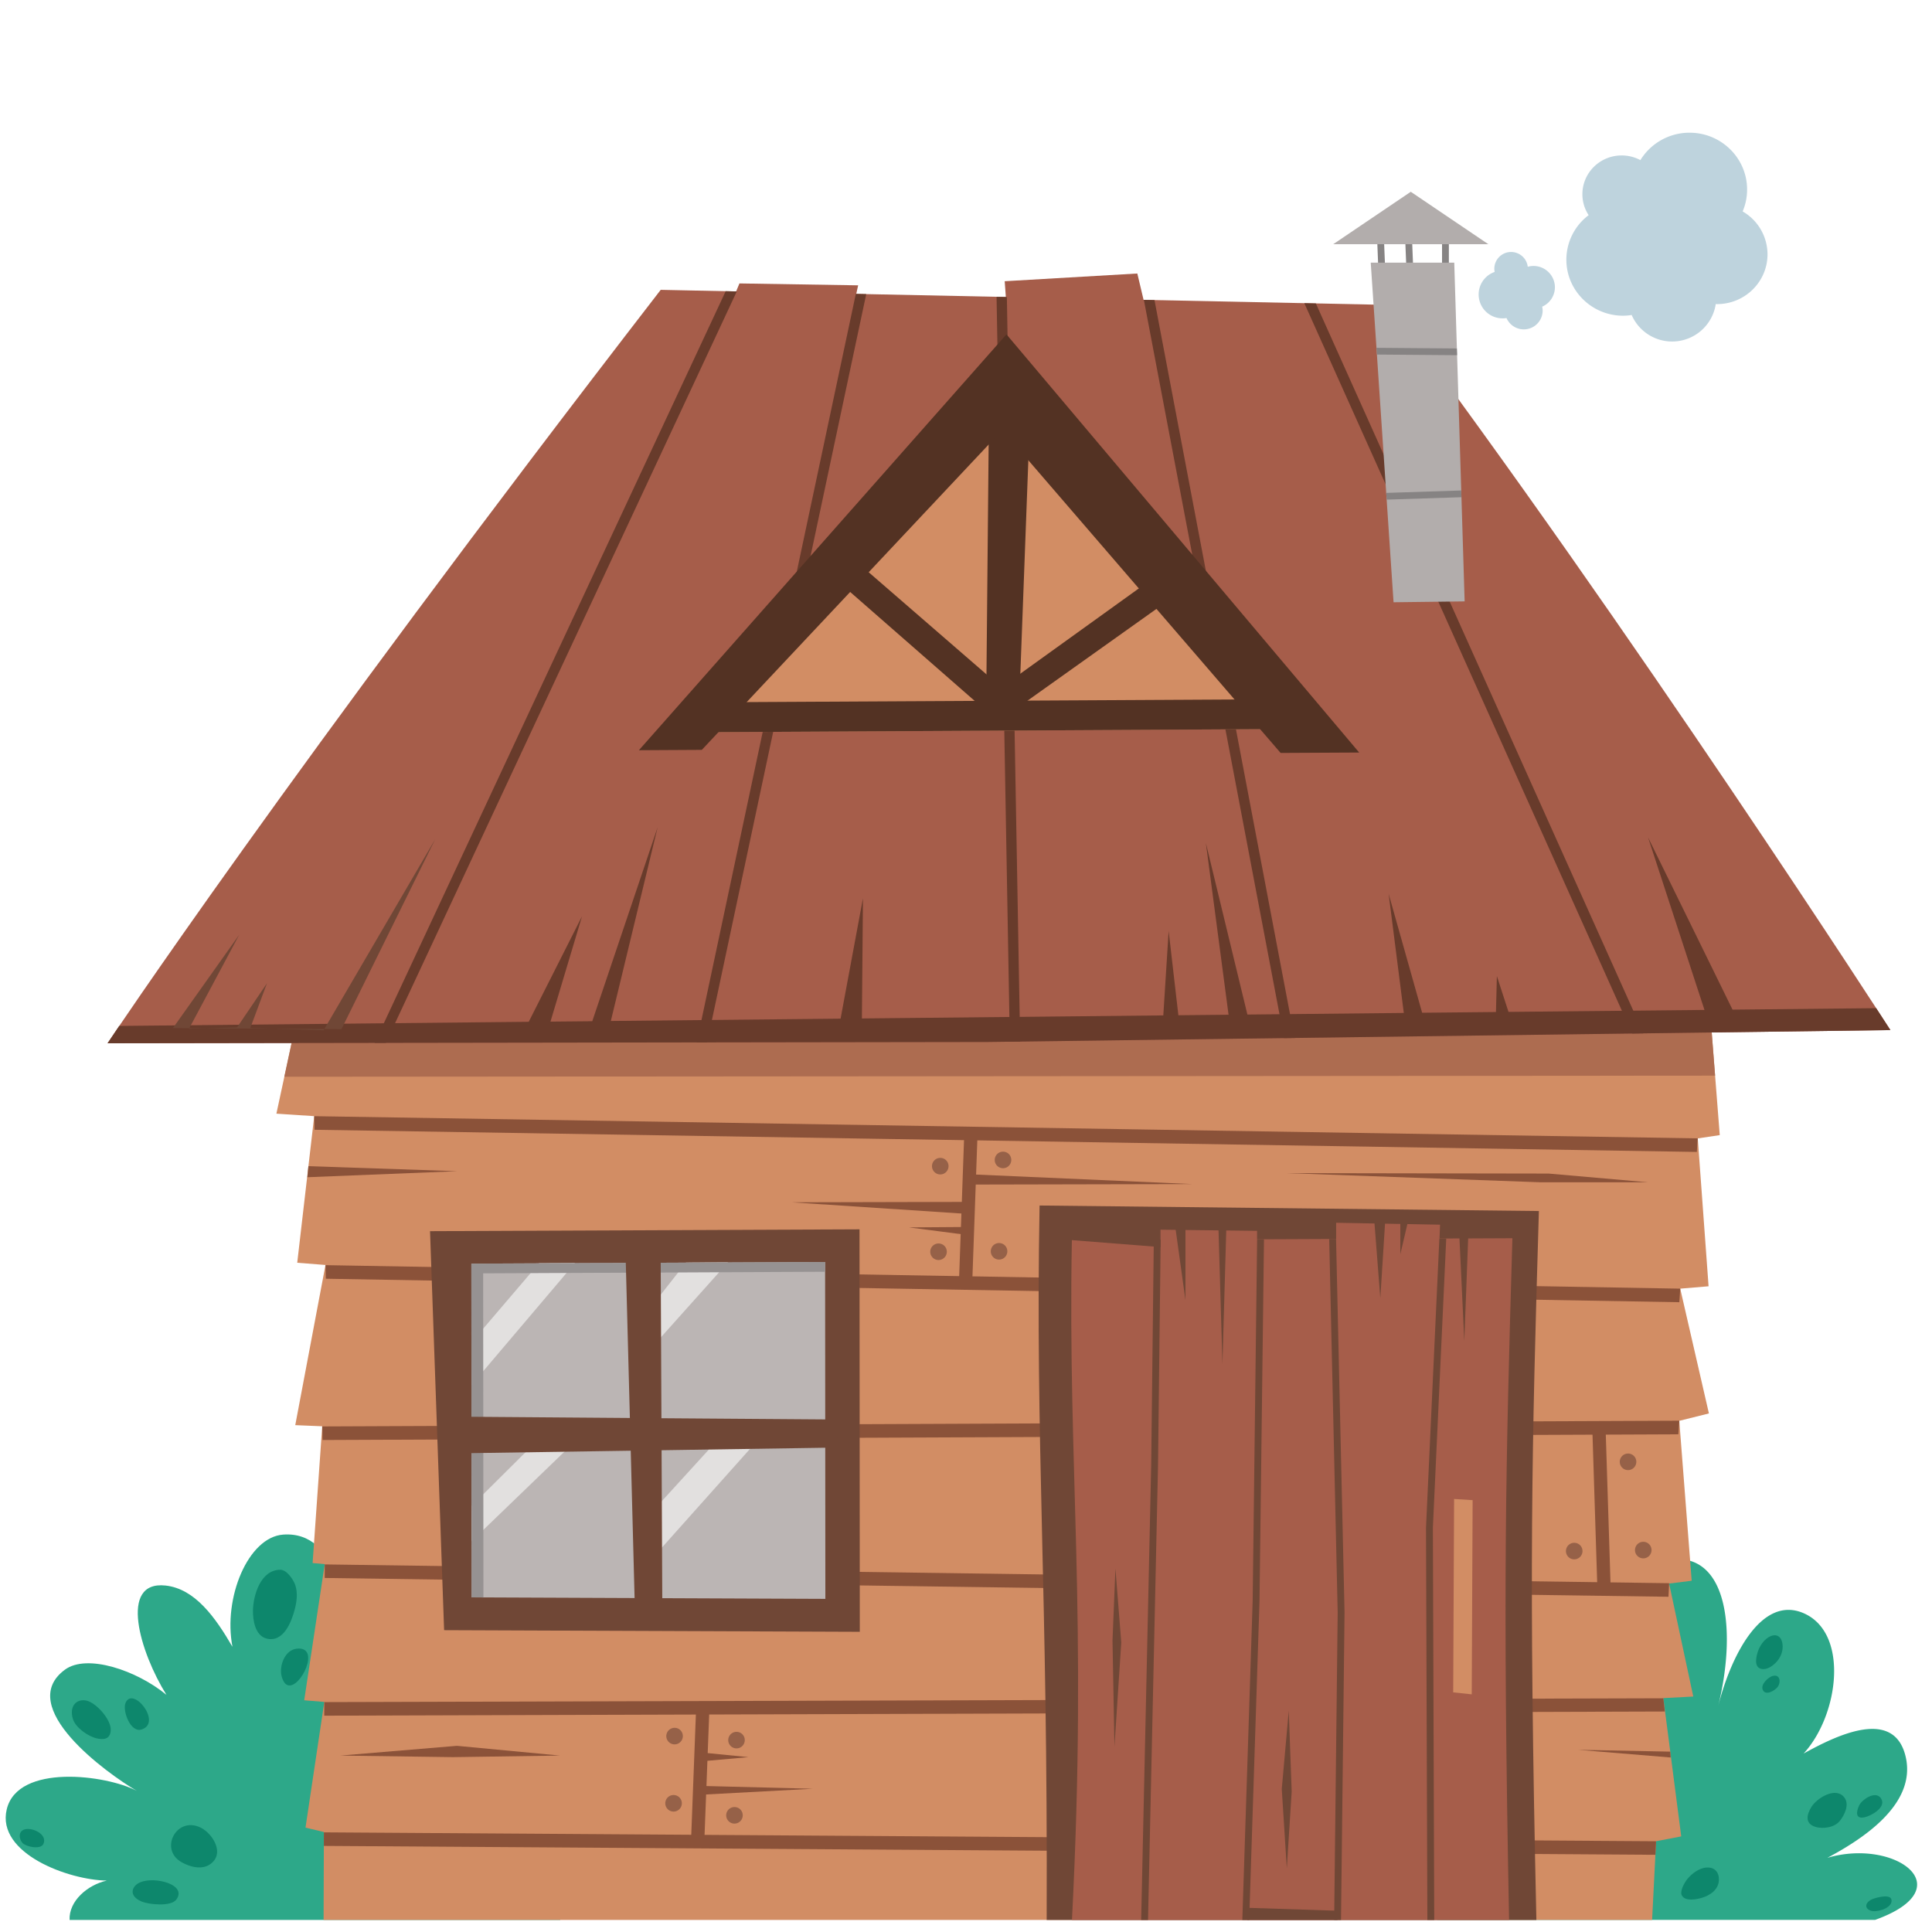 <svg id="Layer_3" data-name="Layer 3" xmlns="http://www.w3.org/2000/svg" viewBox="0 0 2400 2400"><defs><style>.cls-1{fill:#2da889;}.cls-2{fill:#d28d64;}.cls-3{fill:#8b5239;}.cls-4{fill:#ad6c50;}.cls-5{fill:#a65d4a;}.cls-6{fill:#704736;}.cls-7{fill:#683b2b;}.cls-8{fill:#bbb5b4;}.cls-9{fill:#e2e0df;}.cls-10{fill:#969292;}.cls-11{fill:#533223;}.cls-12{fill:#0d876c;}.cls-13{fill:#bed3dd;}.cls-14{fill:#868383;}.cls-15{fill:#b2adac;}.cls-16{fill:#966148;}</style></defs><title>licensed</title><path class="cls-1" d="M132.71,2336.13c-47.26-.56-137.41-33.59-124.36-88.43,13.67-57.38,124-42.85,161.48-23.07-37-21.7-151.72-104.38-89.21-150.47,27.39-20.2,89.31.8,126.16,31.25-32.85-52.63-59.73-142.14-1.13-135.8,36.71,4,62,39.78,83.12,76.09-11.78-60.82,19.46-136.18,63-139.37,68.56-5,86.21,93.78,71.67,184.16,10.29-64.06,41.67-139.53,95.87-117,59.06,24.62,55.31,127,15.66,174.9,37.66-21.93,107.06-58.35,127.06,4.06,19.31,60.15-46.65,103.75-86,125.93,84.28-25.72,177.76,41.57,56.48,80.65,27.72-3.17,51.93,8.89,63.55,26H86.45C85.38,2361.44,108.94,2341.34,132.71,2336.13Z"/><path class="cls-1" d="M1821.37,2365.47c-47.2-.57-134.46-33.5-116.51-88.18,18.74-57.22,127.84-42.76,163.54-23-35.1-21.62-142.44-104.09-75.82-150,29.19-20.12,89.25.78,123.43,31.16-28.17-52.5-47.12-141.76,11-135.4,36.36,4,58.44,39.66,76.37,75.86-6.35-60.62,31.6-135.79,75.37-139,69.06-5,77.91,93.51,55.31,183.61,16-63.82,54.12-139.11,106.36-116.59,56.89,24.54,44,126.6.08,174.39,39.62-21.88,112.31-58.16,126.79,4,13.93,60-55.94,103.45-97.27,125.56,84.21-24.93,169.18,37.77,59.2,77.11h-544A75.35,75.35,0,0,1,1821.37,2365.47Z"/><polygon class="cls-2" points="402.34 2275.8 379.51 2270.34 402.86 2114.19 377.9 2112.16 403.4 1943.02 388.33 1941.66 400.27 1771.77 366.78 1770.38 404.33 1571.4 369.23 1568.63 390.33 1386.52 343.35 1383.44 385.23 1188.94 2121.8 1224.32 2136.34 1410.09 2109.04 1414.15 2122.45 1597.86 2087.25 1600.81 2122.87 1755.82 2086.07 1765 2101.48 1963.65 2073.45 1967.16 2103.46 2107.51 2066.26 2109.45 2088.48 2281.23 2057.25 2287.25 2052.3 2385.03 401.97 2385.03 402.34 2275.8"/><polyline class="cls-3" points="1198.46 1493.05 983.29 1493.55 1196.95 1507.64 1197.46 1524.22 1129.08 1524.72 1198.96 1533.78"/><polygon class="cls-3" points="1210.33 1458.99 1481.49 1470.92 1208.63 1471.5 1210.33 1458.99"/><polyline class="cls-3" points="875.94 2177.45 929.75 2182.78 875.46 2187.63 875.94 2218.65 1009.74 2222.04 874 2229.31"/><polygon class="cls-4" points="2121.8 1224.32 385.23 1188.94 353.23 1337.57 2130.55 1336.21 2121.8 1224.32"/><path class="cls-5" d="M1725.19,378.8l-304.6-6.31-7.77-32.73-164.75,9.59,1.43,19.58-185.83-3.83,2.36-10.64-147.46-2.37L914.45,362l-93.69-1.95C354.88,963.25,133.61,1296,133.61,1296l1093.82-1.62,1120.92-14.77S2026.52,780.38,1725.19,378.8Z"/><polygon class="cls-3" points="2109.04 1414.13 390.33 1386.56 390.77 1403.44 2107.89 1430.98 2109.04 1414.13"/><polygon class="cls-3" points="2087.26 1600.81 404.33 1571.62 404.77 1588.49 2086.11 1617.66 2087.26 1600.81"/><polygon class="cls-3" points="2086.07 1764.86 400.26 1771.97 400.7 1788.83 2084.93 1781.72 2086.07 1764.86"/><polygon class="cls-3" points="2073.48 1966.72 403.4 1943.38 403.33 1960.21 2072.64 1983.56 2073.48 1966.72"/><polygon class="cls-3" points="2066.26 2109.66 402.85 2114.42 402.79 2131.27 2068.12 2126.1 2066.26 2109.66"/><polygon class="cls-3" points="2057.25 2287.27 402.33 2276.2 402.29 2293.06 2056.39 2304.11 2057.25 2287.27"/><path class="cls-6" d="M1291.39,1497.52l620.28,6.86c-8.78,294.1-12.77,449.74-3.12,880.64H1300.21C1301.73,1973.24,1285.92,1795.3,1291.39,1497.52Z"/><path class="cls-5" d="M1878.75,1538.17l-54.94.25L1819,1666l-6-127.57-24.79.1.68-17.18-40.58-.76-8.78,37.42v-37.58l-19-.35-5.85,92.54-7.23-92.78-47.64-.87v20.11l-98.24.43V1529l-38.27-.46-4.75,166.06-4.85-166.17-41.08-.48v87.2l-12.13-87.36-18.85-.22v21.62l-110.12-8.65c-5.32,286.06,19.73,462.33.11,844.5h543C1866.64,1970.84,1870.46,1821.08,1878.75,1538.17Z"/><polygon class="cls-2" points="1806.33 1862.09 1805.22 2102.32 1828.25 2104.77 1829.35 1863.53 1806.33 1862.09"/><polygon class="cls-6" points="1430.04 1820.52 1433.3 1540.1 1441.82 1540.05 1438.54 1820.64 1426.13 2385.03 1417.59 2385.03 1430.04 1820.52"/><polygon class="cls-6" points="1556.11 1988.31 1561.64 1539.56 1570.17 1539.51 1564.62 1988.47 1551.79 2385.03 1543.26 2385.03 1556.11 1988.31"/><polygon class="cls-6" points="1661.71 2003.07 1651.18 1539.15 1659.7 1539.11 1670.24 2003.02 1665.86 2385.03 1657.34 2385.03 1661.71 2003.07"/><polygon class="cls-6" points="1771.44 1897.65 1788.03 1538.56 1796.57 1538.53 1779.98 1897.79 1781.65 2385.03 1773.12 2385.03 1771.44 1897.65"/><polygon class="cls-7" points="901.48 361.73 465.43 1295.49 479.36 1295.47 915.25 362.04 901.48 361.73"/><polygon class="cls-7" points="1063.14 365.09 865.48 1294.89 878.47 1294.88 1076.07 365.36 1063.14 365.09"/><polygon class="cls-7" points="1267.24 1293.87 1250.76 368.97 1237.96 368.72 1254.44 1294.01 1267.24 1293.87"/><polygon class="cls-7" points="1608.12 1289.39 1434.14 372.77 1420.96 372.5 1595.06 1289.54 1608.12 1289.39"/><polygon class="cls-7" points="2041.59 1283.67 1634.6 376.93 1620.27 376.62 2027.47 1283.84 2041.59 1283.67"/><path class="cls-7" d="M2330.66,1252.39l-178.44,1.81-104.95-214,70.09,214.37L1873.91,1257l-14.43-44.48-1.14,44.63-91.71.92L1725,1110.24l18.85,148.07-194.29,2-51.58-213.11,28.18,213.34-62.34.63-12.08-104.67-6.64,104.86-374.41,3.79,1.3-149.29-27.79,149.55-285.4,2.88,58.15-240.7-81.22,241-51.91.5L723,1138.26l-66.19,131.06-508.71,5.13c-9.67,14.25-14.52,21.55-14.52,21.55l1093.82-1.62,1120.92-14.77S2342.11,1270,2330.66,1252.39Z"/><polygon class="cls-6" points="534.2 1529.4 551.68 2025.05 1068.07 2027.08 1067.71 1527.12 534.2 1529.4"/><polygon class="cls-8" points="585.53 1569.72 585.86 1984.33 1025.29 1986.17 1024.98 1567.65 585.53 1569.72"/><polygon class="cls-9" points="669.55 1569.31 585.6 1667.65 585.65 1720.58 714.14 1569.1 669.55 1569.31"/><polygon class="cls-9" points="852.11 1568.45 802.47 1631.59 803.46 1680.85 904.24 1568.23 852.11 1568.45"/><polygon class="cls-9" points="678.73 1778.28 585.78 1870.69 585.81 1914.55 727.04 1778.39 678.73 1778.28"/><polygon class="cls-9" points="900.5 1778.81 807.36 1880.97 808.48 1937.86 950.41 1778.89 900.5 1778.81"/><polygon class="cls-10" points="600.2 1581.79 1024.98 1579.81 1024.98 1567.65 585.53 1569.72 585.86 1984.33 600.53 1984.4 600.2 1581.79"/><polygon class="cls-6" points="1040.3 1763.37 821.65 1761.77 820.74 1565.82 777.25 1563.54 782.46 1761.47 575.71 1759.89 573.57 1805.31 783.52 1802.12 788.57 1995.2 822.74 1995.8 821.85 1801.53 1039.86 1798.2 1040.3 1763.37"/><path class="cls-2" d="M1240.91,491.45c-8.45,8.36-381.58,418.22-381.58,418.22l750.77-4.1Z"/><polygon class="cls-11" points="1228.38 526.1 1225.02 881.46 1265.88 880.13 1279.04 529.1 1228.38 526.1"/><path class="cls-11" d="M893.29,872.36l-34,37.31,750.77-4.1-32.89-36.9Z"/><polygon class="cls-11" points="793.67 931.95 1250.26 415.33 1688.41 934.82 1590.82 935.32 1245.07 534.21 871.81 931.51 793.67 931.95"/><polygon class="cls-11" points="1045.02 725.67 1218.41 877.34 1262.3 880.43 1459.47 740.1 1434.28 716.87 1243.96 853.79 1071.61 704.35 1045.02 725.67"/><path class="cls-12" d="M90.45,2135.07c3.19,11,19.13,22.07,29.73,24.4,7.3,1.63,16.64,2,17.38-9.94.84-13.38-18.44-34.88-30.83-37.12C94.65,2110.27,86,2119.65,90.45,2135.07Z"/><path class="cls-12" d="M176.13,2148.35c25.79-8.53-11.62-55-20.35-32.53C152.19,2125.1,161.86,2153.07,176.13,2148.35Z"/><path class="cls-12" d="M331.2,2035.5c21.25,5.32,31.1-21.47,35-36.47,2.51-9.68,3.83-20.29.59-30-2.11-6.35-10.35-19-18.54-19-24.42,0-33.64,31.54-34,50.41C314,2012.5,316.92,2031.93,331.2,2035.5Z"/><path class="cls-12" d="M357.28,2093.34c15.68,5.72,42.22-48.93,11.19-45.28-15,1.79-21.79,21.87-18.68,34C351.53,2088.73,354.19,2092.22,357.28,2093.34Z"/><path class="cls-12" d="M221.3,2310.37a28.48,28.48,0,0,0,4.55,3.07c12.27,6.79,29.15,10.59,39.56-1.58,11.34-13.25-2-33.92-15.15-41C221.62,2255.57,199.57,2292.63,221.3,2310.37Z"/><path class="cls-12" d="M175.89,2362.13c9.15,3.87,36.18,6.45,42.87-2.1,14.58-18.67-25.91-29.37-44.24-21.89C163.55,2342.6,159.1,2355.06,175.89,2362.13Z"/><path class="cls-12" d="M54,2290.47c5.36-12.23-15.1-21.39-24.37-17.58-6.82,2.78-6.15,10.8-2.08,16.07C31.45,2294,50.55,2298.28,54,2290.47Z"/><path class="cls-12" d="M2181.51,2062.26c-.83,11.64,8.91,13.57,17.48,8.63,9.94-5.74,17-17.17,15.23-28.95C2210.87,2020.13,2183.49,2034.74,2181.51,2062.26Z"/><path class="cls-12" d="M2189.78,2099.18c3.67,8.23,15.79.33,18.81-4,3.61-5.25,3-15.23-5.85-13.4C2197,2082.94,2186.7,2092.3,2189.78,2099.18Z"/><path class="cls-12" d="M2254.92,2269.31c9.69,3.07,24.14.86,30.62-7.35,5.83-7.34,12.19-20.25,5.66-28.94-10.73-14.32-34.43.89-41,11.64C2244.65,2253.68,2241.47,2265,2254.92,2269.31Z"/><path class="cls-12" d="M2316.37,2257.48c7.84-1.76,25.58-11.55,21.19-21.7-5.64-13.08-24.43-.94-28.17,7.22C2306,2250.37,2304.34,2260.15,2316.37,2257.48Z"/><path class="cls-12" d="M2114.14,2357.52c10.74-3.17,20.83-10.51,21.17-22.25.26-9.33-5.23-15.93-15.16-15.35-9.38.5-18.58,7.51-24.24,14.5-3.12,3.86-9.69,15-6.59,20.3C2093.72,2362.34,2107.54,2359.46,2114.14,2357.52Z"/><path class="cls-12" d="M2349.55,2363c2.71-12-18.41-5.79-23.05-4.07-7.95,2.93-12.13,10.77-3,14.45C2330.35,2376.12,2347.68,2371.25,2349.55,2363Z"/><path class="cls-13" d="M1931.57,356.84a26.59,26.59,0,0,0-26.73-26.45,27,27,0,0,0-7,1,20.85,20.85,0,0,0-41.55,2.18,20.21,20.21,0,0,0,.43,4.22,29.67,29.67,0,0,0,10.21,57.68,24.92,24.92,0,0,0,4.52-.39,23.41,23.41,0,0,0,44.88-9,22.32,22.32,0,0,0-.6-5.14A26.34,26.34,0,0,0,1931.57,356.84Z"/><path class="cls-13" d="M2164.77,262.64a69,69,0,0,0,5.53-27.19c0-39-32-70.6-71.49-70.6a71.52,71.52,0,0,0-61.07,34.07,48.68,48.68,0,0,0-23.23-5.82c-27,0-48.81,21.56-48.81,48.19a47.32,47.32,0,0,0,7.78,26,69.22,69.22,0,0,0-27.69,55.26c0,38.45,31.56,69.64,70.53,69.64a71.39,71.39,0,0,0,10.6-.89,54.82,54.82,0,0,0,104.46-13.62c.56,0,1.06.09,1.6.09,34.62,0,62.68-27.71,62.68-61.88A61.71,61.71,0,0,0,2164.77,262.64Z"/><polygon class="cls-14" points="1712.24 335.13 1710.92 301.74 1719.38 301.4 1720.73 334.81 1712.24 335.13"/><polygon class="cls-14" points="1747.12 335.13 1745.77 301.74 1754.27 301.4 1755.58 334.81 1747.12 335.13"/><rect class="cls-14" x="1791.35" y="299.09" width="8.48" height="35.88"/><polygon class="cls-15" points="1702.77 326.28 1731.12 748.16 1819.43 747.07 1806.53 326.28 1702.77 326.28"/><polygon class="cls-15" points="1656.19 303.35 1752.52 238.23 1848.84 303.35 1656.19 303.35"/><polygon class="cls-14" points="1809.77 432.88 1709.88 432.07 1710.44 440.45 1810.05 441.24 1809.77 432.88"/><polygon class="cls-14" points="1815.19 609.28 1721.99 612.31 1722.58 620.66 1815.46 617.65 1815.19 609.28"/><polygon class="cls-3" points="874.88 2288.59 858.36 2288.59 864.71 2122.89 881.24 2122.89 874.88 2288.59"/><polygon class="cls-3" points="1207.85 1590.62 1191.33 1590.62 1197.68 1412.37 1214.2 1412.37 1207.85 1590.62"/><polygon class="cls-3" points="2000.89 1974.75 1984.36 1974.75 1978.01 1773.9 1994.52 1773.9 2000.89 1974.75"/><path class="cls-16" d="M1178.31,1448.52a10.28,10.28,0,1,1-10.27-10.15A10.22,10.22,0,0,1,1178.31,1448.52Z"/><path class="cls-16" d="M1176.16,1554.84a10.28,10.28,0,1,1-10.28-10.15A10.2,10.2,0,0,1,1176.16,1554.84Z"/><path class="cls-16" d="M925.19,2161.5a10.28,10.28,0,1,1-10.29-10.14A10.22,10.22,0,0,1,925.19,2161.5Z"/><path class="cls-16" d="M1965.83,1926.67a10.28,10.28,0,1,1-10.26-10.15A10.2,10.2,0,0,1,1965.83,1926.67Z"/><path class="cls-16" d="M2032.69,1815.81a10.28,10.28,0,1,1-10.28-10.16A10.22,10.22,0,0,1,2032.69,1815.81Z"/><path class="cls-16" d="M2051.6,1925.43a10.28,10.28,0,1,1-10.27-10.14A10.22,10.22,0,0,1,2051.6,1925.43Z"/><path class="cls-16" d="M922.66,2254.94a10.28,10.28,0,1,1-10.27-10.16A10.21,10.21,0,0,1,922.66,2254.94Z"/><path class="cls-16" d="M847,2240a10.28,10.28,0,1,1-10.29-10.15A10.22,10.22,0,0,1,847,2240Z"/><path class="cls-16" d="M848.26,2156.52A10.28,10.28,0,1,1,838,2146.37,10.22,10.22,0,0,1,848.26,2156.52Z"/><path class="cls-16" d="M1251.34,1554.31a10.28,10.28,0,1,1-10.27-10.16A10.21,10.21,0,0,1,1251.34,1554.31Z"/><path class="cls-16" d="M1256.25,1440.79a10.28,10.28,0,1,1-10.28-10.15A10.21,10.21,0,0,1,1256.25,1440.79Z"/><polygon class="cls-3" points="695.61 2180.84 567.63 2168.72 422.68 2180.84 562.78 2182.78 695.61 2180.84"/><polygon class="cls-3" points="2047.12 1468.65 1923.76 1457.85 1598.6 1457.29 1912.96 1468.65 2047.12 1468.65"/><polygon class="cls-3" points="383.1 1448.66 568.14 1454.9 381.85 1462.4 383.1 1448.66"/><polygon class="cls-3" points="2074.84 2175.94 1960.33 2173.7 2075.4 2183.22 2074.84 2175.94"/><polyline class="cls-6" points="214.82 1277.14 297.15 1161.19 234.74 1278.04 294.49 1276.26 331.67 1221.39 310.87 1277.14 402.04 1279.8 540.57 1042.58 424.17 1278.47"/><polygon class="cls-6" points="1385.62 1948.42 1381.99 2037.95 1384.41 2169.8 1392.88 2040.36 1385.62 1948.42"/><polygon class="cls-6" points="1600.95 2125.04 1592.25 2222.31 1598.53 2321.02 1604.58 2225.46 1600.95 2125.04"/><polygon class="cls-6" points="1661.44 2373.58 1549.6 2369.94 1549.6 2385.03 1661.44 2385.03 1661.44 2373.58"/></svg>